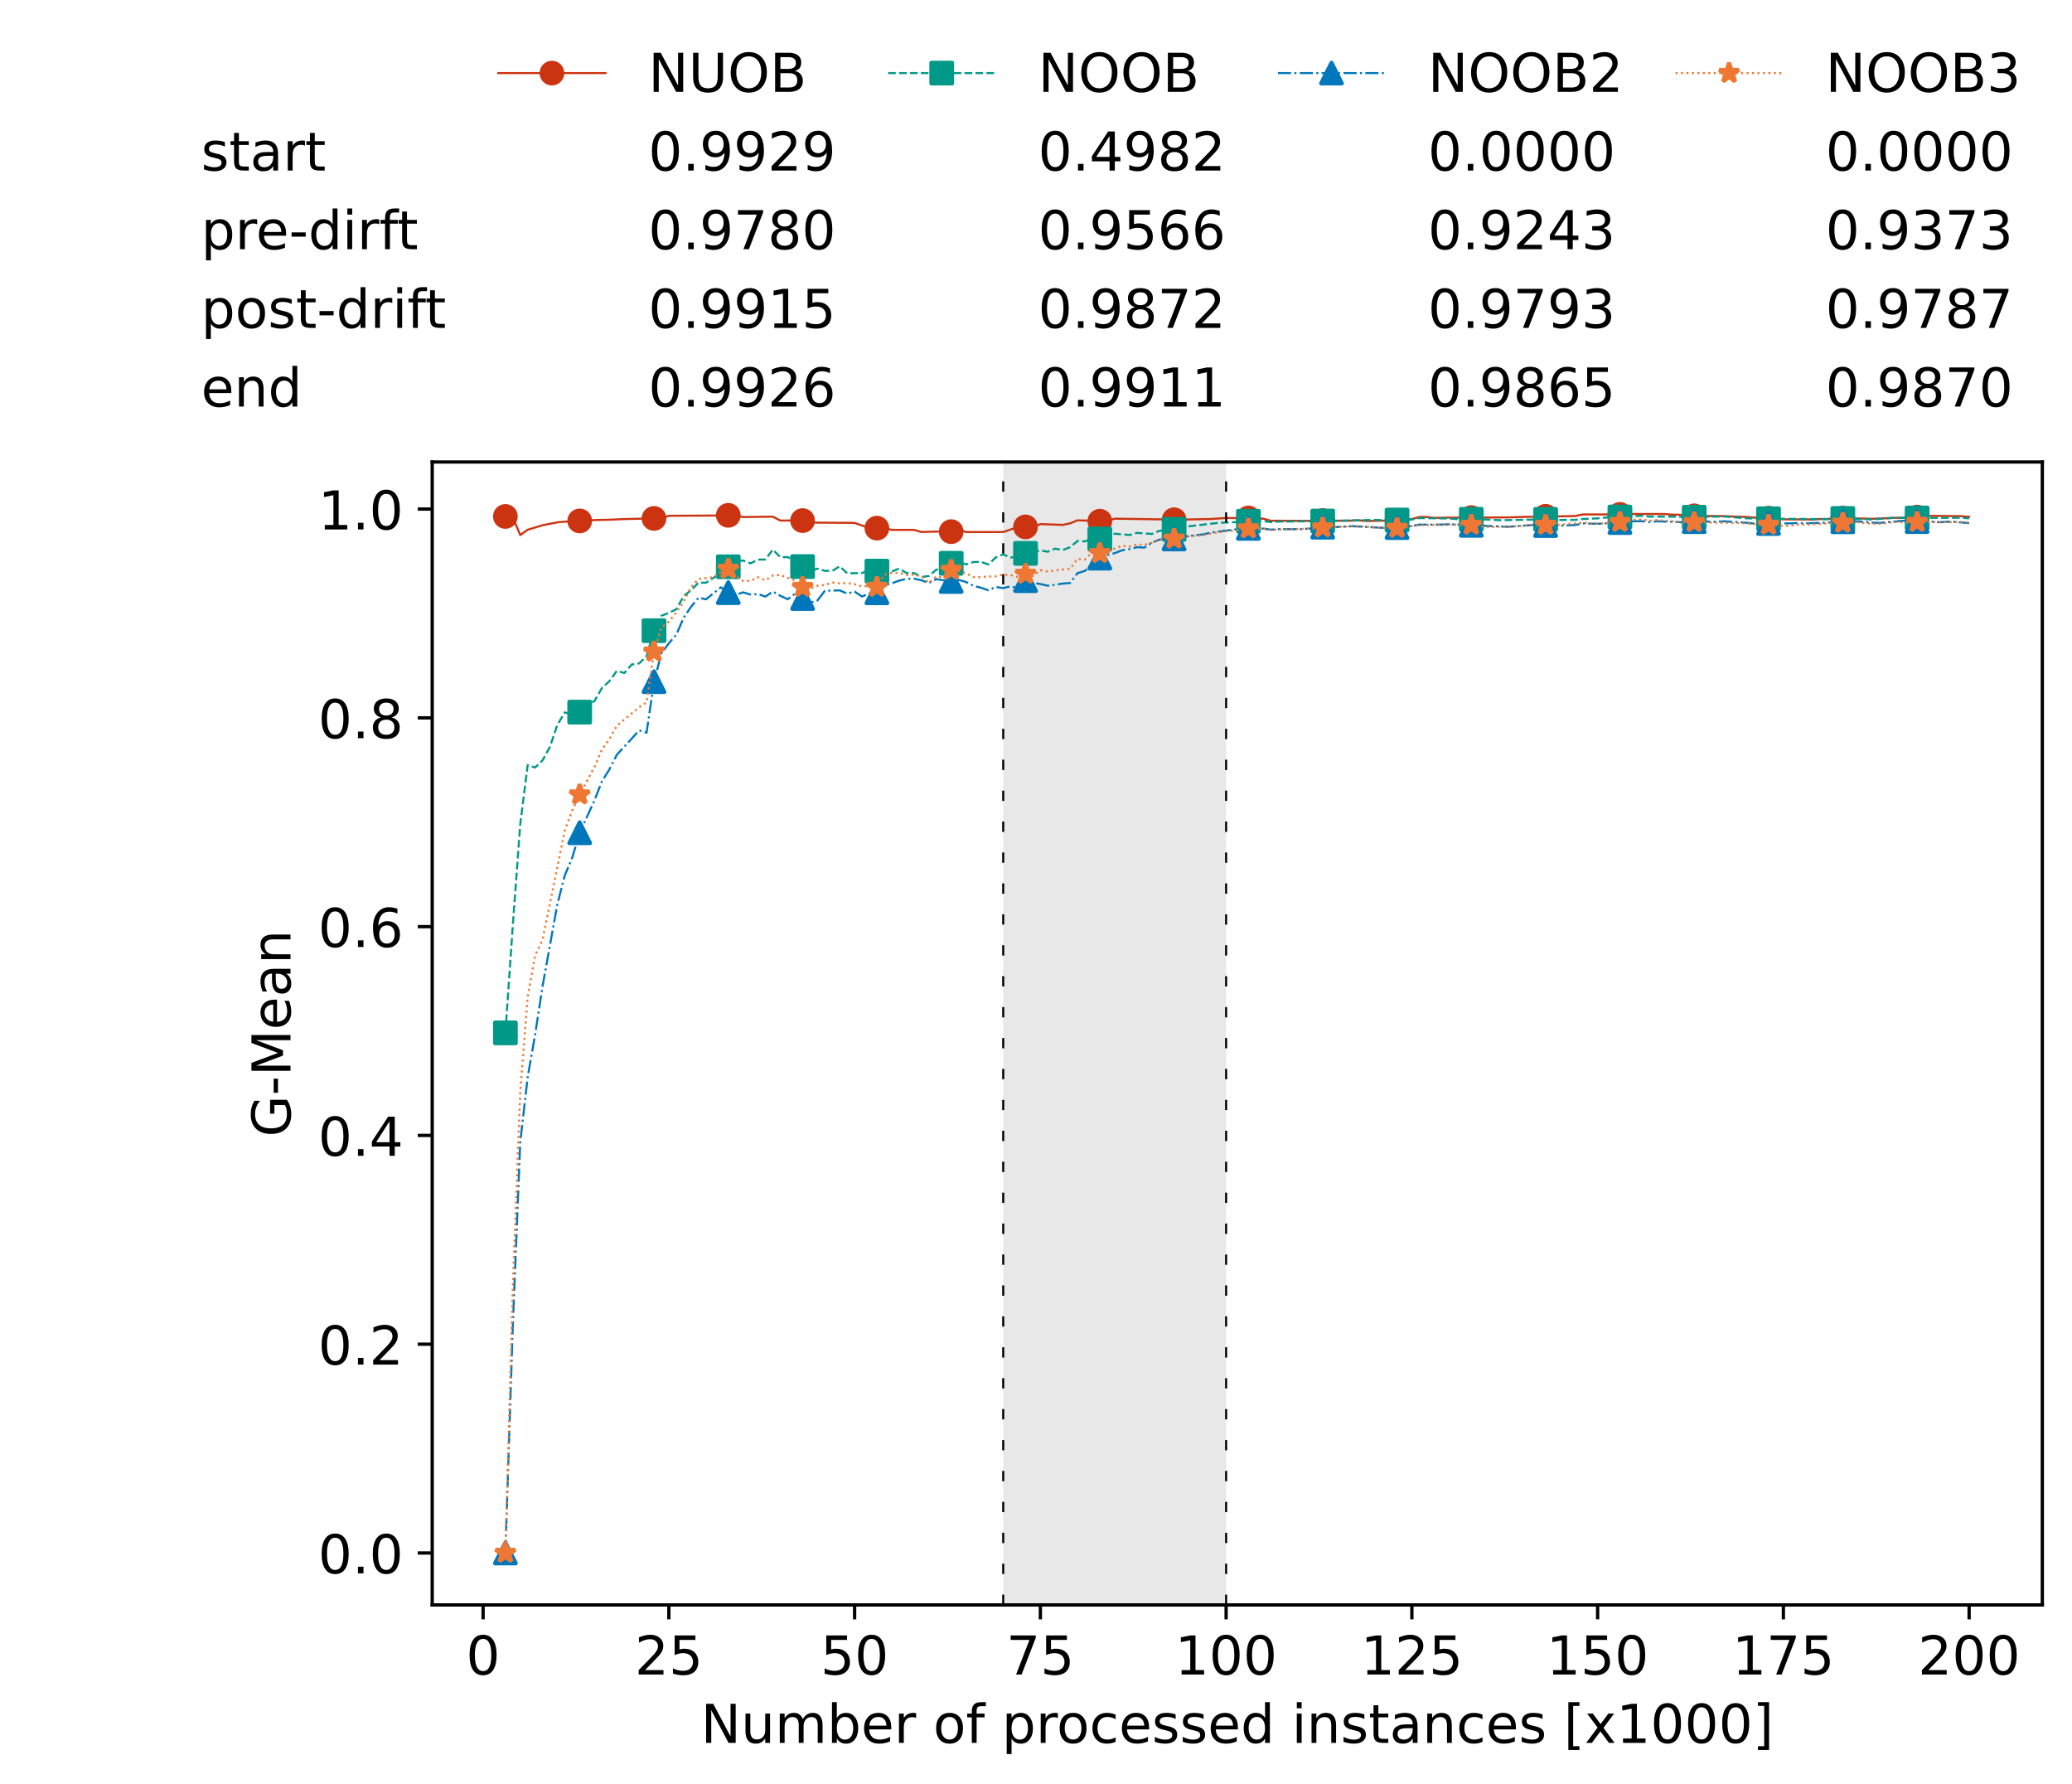 <?xml version="1.0" encoding="utf-8" standalone="no"?>
<!DOCTYPE svg PUBLIC "-//W3C//DTD SVG 1.1//EN"
  "http://www.w3.org/Graphics/SVG/1.1/DTD/svg11.dtd">
<!-- Created with matplotlib (https://matplotlib.org/) -->
<svg height="432.615pt" version="1.1" viewBox="0 0 502.65 432.615" width="502.65pt" xmlns="http://www.w3.org/2000/svg" xmlns:xlink="http://www.w3.org/1999/xlink">
 <defs>
  <style type="text/css">*{stroke-linecap:butt;stroke-linejoin:round;}</style>
 </defs>
 <g id="figure_1">
  <g id="patch_1">
   <path d="M 0 432.615 
L 502.65 432.615 
L 502.65 0 
L 0 0 
z
" style="fill:#ffffff;"/>
  </g>
  <g id="axes_1">
   <g id="patch_2">
    <path d="M 104.85 389.252 
L 495.45 389.252 
L 495.45 112.052 
L 104.85 112.052 
z
" style="fill:#ffffff;"/>
   </g>
   <g id="patch_3">
    <path clip-path="url(#p1e15a182b2)" d="M 297.446 389.252 
L 297.446 112.052 
L 243.372 112.052 
L 243.372 389.252 
z
" style="fill:#d3d3d3;opacity:0.5;"/>
   </g>
   <g id="matplotlib.axis_1">
    <g id="xtick_1">
     <g id="line2d_1">
      <defs>
       <path d="M 0 0 
L 0 3.5 
" id="m801e9c1bdc" style="stroke:#000000;stroke-width:0.8;"/>
      </defs>
      <g>
       <use style="stroke:#000000;stroke-width:0.8;" x="117.197" xlink:href="#m801e9c1bdc" y="389.252"/>
      </g>
     </g>
     <g id="text_1">
      <!-- 0 -->
      <g transform="translate(113.061 406.13)scale(0.13 -0.13)">
       <defs>
        <path d="M 31.781 66.406 
Q 24.172 66.406 20.328 58.906 
Q 16.5 51.422 16.5 36.375 
Q 16.5 21.391 20.328 13.891 
Q 24.172 6.391 31.781 6.391 
Q 39.453 6.391 43.281 13.891 
Q 47.125 21.391 47.125 36.375 
Q 47.125 51.422 43.281 58.906 
Q 39.453 66.406 31.781 66.406 
z
M 31.781 74.219 
Q 44.047 74.219 50.516 64.516 
Q 56.984 54.828 56.984 36.375 
Q 56.984 17.969 50.516 8.266 
Q 44.047 -1.422 31.781 -1.422 
Q 19.531 -1.422 13.062 8.266 
Q 6.594 17.969 6.594 36.375 
Q 6.594 54.828 13.062 64.516 
Q 19.531 74.219 31.781 74.219 
z
" id="DejaVuSans-48"/>
       </defs>
       <use xlink:href="#DejaVuSans-48"/>
      </g>
     </g>
    </g>
    <g id="xtick_2">
     <g id="line2d_2">
      <g>
       <use style="stroke:#000000;stroke-width:0.8;" x="162.259" xlink:href="#m801e9c1bdc" y="389.252"/>
      </g>
     </g>
     <g id="text_2">
      <!-- 25 -->
      <g transform="translate(153.988 406.13)scale(0.13 -0.13)">
       <defs>
        <path d="M 19.188 8.297 
L 53.609 8.297 
L 53.609 0 
L 7.328 0 
L 7.328 8.297 
Q 12.938 14.109 22.625 23.891 
Q 32.328 33.688 34.812 36.531 
Q 39.547 41.844 41.422 45.531 
Q 43.312 49.219 43.312 52.781 
Q 43.312 58.594 39.234 62.25 
Q 35.156 65.922 28.609 65.922 
Q 23.969 65.922 18.812 64.312 
Q 13.672 62.703 7.812 59.422 
L 7.812 69.391 
Q 13.766 71.781 18.938 73 
Q 24.125 74.219 28.422 74.219 
Q 39.75 74.219 46.484 68.547 
Q 53.219 62.891 53.219 53.422 
Q 53.219 48.922 51.531 44.891 
Q 49.859 40.875 45.406 35.406 
Q 44.188 33.984 37.641 27.219 
Q 31.109 20.453 19.188 8.297 
z
" id="DejaVuSans-50"/>
        <path d="M 10.797 72.906 
L 49.516 72.906 
L 49.516 64.594 
L 19.828 64.594 
L 19.828 46.734 
Q 21.969 47.469 24.109 47.828 
Q 26.266 48.188 28.422 48.188 
Q 40.625 48.188 47.75 41.5 
Q 54.891 34.812 54.891 23.391 
Q 54.891 11.625 47.562 5.094 
Q 40.234 -1.422 26.906 -1.422 
Q 22.312 -1.422 17.547 -0.641 
Q 12.797 0.141 7.719 1.703 
L 7.719 11.625 
Q 12.109 9.234 16.797 8.062 
Q 21.484 6.891 26.703 6.891 
Q 35.156 6.891 40.078 11.328 
Q 45.016 15.766 45.016 23.391 
Q 45.016 31 40.078 35.438 
Q 35.156 39.891 26.703 39.891 
Q 22.75 39.891 18.812 39.016 
Q 14.891 38.141 10.797 36.281 
z
" id="DejaVuSans-53"/>
       </defs>
       <use xlink:href="#DejaVuSans-50"/>
       <use x="63.623" xlink:href="#DejaVuSans-53"/>
      </g>
     </g>
    </g>
    <g id="xtick_3">
     <g id="line2d_3">
      <g>
       <use style="stroke:#000000;stroke-width:0.8;" x="207.322" xlink:href="#m801e9c1bdc" y="389.252"/>
      </g>
     </g>
     <g id="text_3">
      <!-- 50 -->
      <g transform="translate(199.05 406.13)scale(0.13 -0.13)">
       <use xlink:href="#DejaVuSans-53"/>
       <use x="63.623" xlink:href="#DejaVuSans-48"/>
      </g>
     </g>
    </g>
    <g id="xtick_4">
     <g id="line2d_4">
      <g>
       <use style="stroke:#000000;stroke-width:0.8;" x="252.384" xlink:href="#m801e9c1bdc" y="389.252"/>
      </g>
     </g>
     <g id="text_4">
      <!-- 75 -->
      <g transform="translate(244.113 406.13)scale(0.13 -0.13)">
       <defs>
        <path d="M 8.203 72.906 
L 55.078 72.906 
L 55.078 68.703 
L 28.609 0 
L 18.312 0 
L 43.219 64.594 
L 8.203 64.594 
z
" id="DejaVuSans-55"/>
       </defs>
       <use xlink:href="#DejaVuSans-55"/>
       <use x="63.623" xlink:href="#DejaVuSans-53"/>
      </g>
     </g>
    </g>
    <g id="xtick_5">
     <g id="line2d_5">
      <g>
       <use style="stroke:#000000;stroke-width:0.8;" x="297.446" xlink:href="#m801e9c1bdc" y="389.252"/>
      </g>
     </g>
     <g id="text_5">
      <!-- 100 -->
      <g transform="translate(285.039 406.13)scale(0.13 -0.13)">
       <defs>
        <path d="M 12.406 8.297 
L 28.516 8.297 
L 28.516 63.922 
L 10.984 60.406 
L 10.984 69.391 
L 28.422 72.906 
L 38.281 72.906 
L 38.281 8.297 
L 54.391 8.297 
L 54.391 0 
L 12.406 0 
z
" id="DejaVuSans-49"/>
       </defs>
       <use xlink:href="#DejaVuSans-49"/>
       <use x="63.623" xlink:href="#DejaVuSans-48"/>
       <use x="127.246" xlink:href="#DejaVuSans-48"/>
      </g>
     </g>
    </g>
    <g id="xtick_6">
     <g id="line2d_6">
      <g>
       <use style="stroke:#000000;stroke-width:0.8;" x="342.509" xlink:href="#m801e9c1bdc" y="389.252"/>
      </g>
     </g>
     <g id="text_6">
      <!-- 125 -->
      <g transform="translate(330.102 406.13)scale(0.13 -0.13)">
       <use xlink:href="#DejaVuSans-49"/>
       <use x="63.623" xlink:href="#DejaVuSans-50"/>
       <use x="127.246" xlink:href="#DejaVuSans-53"/>
      </g>
     </g>
    </g>
    <g id="xtick_7">
     <g id="line2d_7">
      <g>
       <use style="stroke:#000000;stroke-width:0.8;" x="387.571" xlink:href="#m801e9c1bdc" y="389.252"/>
      </g>
     </g>
     <g id="text_7">
      <!-- 150 -->
      <g transform="translate(375.164 406.13)scale(0.13 -0.13)">
       <use xlink:href="#DejaVuSans-49"/>
       <use x="63.623" xlink:href="#DejaVuSans-53"/>
       <use x="127.246" xlink:href="#DejaVuSans-48"/>
      </g>
     </g>
    </g>
    <g id="xtick_8">
     <g id="line2d_8">
      <g>
       <use style="stroke:#000000;stroke-width:0.8;" x="432.633" xlink:href="#m801e9c1bdc" y="389.252"/>
      </g>
     </g>
     <g id="text_8">
      <!-- 175 -->
      <g transform="translate(420.226 406.13)scale(0.13 -0.13)">
       <use xlink:href="#DejaVuSans-49"/>
       <use x="63.623" xlink:href="#DejaVuSans-55"/>
       <use x="127.246" xlink:href="#DejaVuSans-53"/>
      </g>
     </g>
    </g>
    <g id="xtick_9">
     <g id="line2d_9">
      <g>
       <use style="stroke:#000000;stroke-width:0.8;" x="477.695" xlink:href="#m801e9c1bdc" y="389.252"/>
      </g>
     </g>
     <g id="text_9">
      <!-- 200 -->
      <g transform="translate(465.289 406.13)scale(0.13 -0.13)">
       <use xlink:href="#DejaVuSans-50"/>
       <use x="63.623" xlink:href="#DejaVuSans-48"/>
       <use x="127.246" xlink:href="#DejaVuSans-48"/>
      </g>
     </g>
    </g>
    <g id="text_10">
     <!-- Number of processed instances [x1000] -->
     <g transform="translate(170.025 422.711)scale(0.13 -0.13)">
      <defs>
       <path d="M 9.812 72.906 
L 23.094 72.906 
L 55.422 11.922 
L 55.422 72.906 
L 64.984 72.906 
L 64.984 0 
L 51.703 0 
L 19.391 60.984 
L 19.391 0 
L 9.812 0 
z
" id="DejaVuSans-78"/>
       <path d="M 8.5 21.578 
L 8.5 54.688 
L 17.484 54.688 
L 17.484 21.922 
Q 17.484 14.156 20.5 10.266 
Q 23.531 6.391 29.594 6.391 
Q 36.859 6.391 41.078 11.031 
Q 45.312 15.672 45.312 23.688 
L 45.312 54.688 
L 54.297 54.688 
L 54.297 0 
L 45.312 0 
L 45.312 8.406 
Q 42.047 3.422 37.719 1 
Q 33.406 -1.422 27.688 -1.422 
Q 18.266 -1.422 13.375 4.438 
Q 8.5 10.297 8.5 21.578 
z
M 31.109 56 
z
" id="DejaVuSans-117"/>
       <path d="M 52 44.188 
Q 55.375 50.25 60.062 53.125 
Q 64.75 56 71.094 56 
Q 79.641 56 84.281 50.016 
Q 88.922 44.047 88.922 33.016 
L 88.922 0 
L 79.891 0 
L 79.891 32.719 
Q 79.891 40.578 77.094 44.375 
Q 74.312 48.188 68.609 48.188 
Q 61.625 48.188 57.562 43.547 
Q 53.516 38.922 53.516 30.906 
L 53.516 0 
L 44.484 0 
L 44.484 32.719 
Q 44.484 40.625 41.703 44.406 
Q 38.922 48.188 33.109 48.188 
Q 26.219 48.188 22.156 43.531 
Q 18.109 38.875 18.109 30.906 
L 18.109 0 
L 9.078 0 
L 9.078 54.688 
L 18.109 54.688 
L 18.109 46.188 
Q 21.188 51.219 25.484 53.609 
Q 29.781 56 35.688 56 
Q 41.656 56 45.828 52.969 
Q 50 49.953 52 44.188 
z
" id="DejaVuSans-109"/>
       <path d="M 48.688 27.297 
Q 48.688 37.203 44.609 42.844 
Q 40.531 48.484 33.406 48.484 
Q 26.266 48.484 22.188 42.844 
Q 18.109 37.203 18.109 27.297 
Q 18.109 17.391 22.188 11.75 
Q 26.266 6.109 33.406 6.109 
Q 40.531 6.109 44.609 11.75 
Q 48.688 17.391 48.688 27.297 
z
M 18.109 46.391 
Q 20.953 51.266 25.266 53.625 
Q 29.594 56 35.594 56 
Q 45.562 56 51.781 48.094 
Q 58.016 40.188 58.016 27.297 
Q 58.016 14.406 51.781 6.484 
Q 45.562 -1.422 35.594 -1.422 
Q 29.594 -1.422 25.266 0.953 
Q 20.953 3.328 18.109 8.203 
L 18.109 0 
L 9.078 0 
L 9.078 75.984 
L 18.109 75.984 
z
" id="DejaVuSans-98"/>
       <path d="M 56.203 29.594 
L 56.203 25.203 
L 14.891 25.203 
Q 15.484 15.922 20.484 11.062 
Q 25.484 6.203 34.422 6.203 
Q 39.594 6.203 44.453 7.469 
Q 49.312 8.734 54.109 11.281 
L 54.109 2.781 
Q 49.266 0.734 44.188 -0.344 
Q 39.109 -1.422 33.891 -1.422 
Q 20.797 -1.422 13.156 6.188 
Q 5.516 13.812 5.516 26.812 
Q 5.516 40.234 12.766 48.109 
Q 20.016 56 32.328 56 
Q 43.359 56 49.781 48.891 
Q 56.203 41.797 56.203 29.594 
z
M 47.219 32.234 
Q 47.125 39.594 43.094 43.984 
Q 39.062 48.391 32.422 48.391 
Q 24.906 48.391 20.391 44.141 
Q 15.875 39.891 15.188 32.172 
z
" id="DejaVuSans-101"/>
       <path d="M 41.109 46.297 
Q 39.594 47.172 37.812 47.578 
Q 36.031 48 33.891 48 
Q 26.266 48 22.188 43.047 
Q 18.109 38.094 18.109 28.812 
L 18.109 0 
L 9.078 0 
L 9.078 54.688 
L 18.109 54.688 
L 18.109 46.188 
Q 20.953 51.172 25.484 53.578 
Q 30.031 56 36.531 56 
Q 37.453 56 38.578 55.875 
Q 39.703 55.766 41.062 55.516 
z
" id="DejaVuSans-114"/>
       <path id="DejaVuSans-32"/>
       <path d="M 30.609 48.391 
Q 23.391 48.391 19.188 42.75 
Q 14.984 37.109 14.984 27.297 
Q 14.984 17.484 19.156 11.844 
Q 23.344 6.203 30.609 6.203 
Q 37.797 6.203 41.984 11.859 
Q 46.188 17.531 46.188 27.297 
Q 46.188 37.016 41.984 42.703 
Q 37.797 48.391 30.609 48.391 
z
M 30.609 56 
Q 42.328 56 49.016 48.375 
Q 55.719 40.766 55.719 27.297 
Q 55.719 13.875 49.016 6.219 
Q 42.328 -1.422 30.609 -1.422 
Q 18.844 -1.422 12.172 6.219 
Q 5.516 13.875 5.516 27.297 
Q 5.516 40.766 12.172 48.375 
Q 18.844 56 30.609 56 
z
" id="DejaVuSans-111"/>
       <path d="M 37.109 75.984 
L 37.109 68.5 
L 28.516 68.5 
Q 23.688 68.5 21.797 66.547 
Q 19.922 64.594 19.922 59.516 
L 19.922 54.688 
L 34.719 54.688 
L 34.719 47.703 
L 19.922 47.703 
L 19.922 0 
L 10.891 0 
L 10.891 47.703 
L 2.297 47.703 
L 2.297 54.688 
L 10.891 54.688 
L 10.891 58.5 
Q 10.891 67.625 15.141 71.797 
Q 19.391 75.984 28.609 75.984 
z
" id="DejaVuSans-102"/>
       <path d="M 18.109 8.203 
L 18.109 -20.797 
L 9.078 -20.797 
L 9.078 54.688 
L 18.109 54.688 
L 18.109 46.391 
Q 20.953 51.266 25.266 53.625 
Q 29.594 56 35.594 56 
Q 45.562 56 51.781 48.094 
Q 58.016 40.188 58.016 27.297 
Q 58.016 14.406 51.781 6.484 
Q 45.562 -1.422 35.594 -1.422 
Q 29.594 -1.422 25.266 0.953 
Q 20.953 3.328 18.109 8.203 
z
M 48.688 27.297 
Q 48.688 37.203 44.609 42.844 
Q 40.531 48.484 33.406 48.484 
Q 26.266 48.484 22.188 42.844 
Q 18.109 37.203 18.109 27.297 
Q 18.109 17.391 22.188 11.75 
Q 26.266 6.109 33.406 6.109 
Q 40.531 6.109 44.609 11.75 
Q 48.688 17.391 48.688 27.297 
z
" id="DejaVuSans-112"/>
       <path d="M 48.781 52.594 
L 48.781 44.188 
Q 44.969 46.297 41.141 47.344 
Q 37.312 48.391 33.406 48.391 
Q 24.656 48.391 19.812 42.844 
Q 14.984 37.312 14.984 27.297 
Q 14.984 17.281 19.812 11.734 
Q 24.656 6.203 33.406 6.203 
Q 37.312 6.203 41.141 7.25 
Q 44.969 8.297 48.781 10.406 
L 48.781 2.094 
Q 45.016 0.344 40.984 -0.531 
Q 36.969 -1.422 32.422 -1.422 
Q 20.062 -1.422 12.781 6.344 
Q 5.516 14.109 5.516 27.297 
Q 5.516 40.672 12.859 48.328 
Q 20.219 56 33.016 56 
Q 37.156 56 41.109 55.141 
Q 45.062 54.297 48.781 52.594 
z
" id="DejaVuSans-99"/>
       <path d="M 44.281 53.078 
L 44.281 44.578 
Q 40.484 46.531 36.375 47.5 
Q 32.281 48.484 27.875 48.484 
Q 21.188 48.484 17.844 46.438 
Q 14.5 44.391 14.5 40.281 
Q 14.5 37.156 16.891 35.375 
Q 19.281 33.594 26.516 31.984 
L 29.594 31.297 
Q 39.156 29.25 43.188 25.516 
Q 47.219 21.781 47.219 15.094 
Q 47.219 7.469 41.188 3.016 
Q 35.156 -1.422 24.609 -1.422 
Q 20.219 -1.422 15.453 -0.562 
Q 10.688 0.297 5.422 2 
L 5.422 11.281 
Q 10.406 8.688 15.234 7.391 
Q 20.062 6.109 24.812 6.109 
Q 31.156 6.109 34.562 8.281 
Q 37.984 10.453 37.984 14.406 
Q 37.984 18.062 35.516 20.016 
Q 33.062 21.969 24.703 23.781 
L 21.578 24.516 
Q 13.234 26.266 9.516 29.906 
Q 5.812 33.547 5.812 39.891 
Q 5.812 47.609 11.281 51.797 
Q 16.75 56 26.812 56 
Q 31.781 56 36.172 55.266 
Q 40.578 54.547 44.281 53.078 
z
" id="DejaVuSans-115"/>
       <path d="M 45.406 46.391 
L 45.406 75.984 
L 54.391 75.984 
L 54.391 0 
L 45.406 0 
L 45.406 8.203 
Q 42.578 3.328 38.25 0.953 
Q 33.938 -1.422 27.875 -1.422 
Q 17.969 -1.422 11.734 6.484 
Q 5.516 14.406 5.516 27.297 
Q 5.516 40.188 11.734 48.094 
Q 17.969 56 27.875 56 
Q 33.938 56 38.25 53.625 
Q 42.578 51.266 45.406 46.391 
z
M 14.797 27.297 
Q 14.797 17.391 18.875 11.75 
Q 22.953 6.109 30.078 6.109 
Q 37.203 6.109 41.297 11.75 
Q 45.406 17.391 45.406 27.297 
Q 45.406 37.203 41.297 42.844 
Q 37.203 48.484 30.078 48.484 
Q 22.953 48.484 18.875 42.844 
Q 14.797 37.203 14.797 27.297 
z
" id="DejaVuSans-100"/>
       <path d="M 9.422 54.688 
L 18.406 54.688 
L 18.406 0 
L 9.422 0 
z
M 9.422 75.984 
L 18.406 75.984 
L 18.406 64.594 
L 9.422 64.594 
z
" id="DejaVuSans-105"/>
       <path d="M 54.891 33.016 
L 54.891 0 
L 45.906 0 
L 45.906 32.719 
Q 45.906 40.484 42.875 44.328 
Q 39.844 48.188 33.797 48.188 
Q 26.516 48.188 22.312 43.547 
Q 18.109 38.922 18.109 30.906 
L 18.109 0 
L 9.078 0 
L 9.078 54.688 
L 18.109 54.688 
L 18.109 46.188 
Q 21.344 51.125 25.703 53.562 
Q 30.078 56 35.797 56 
Q 45.219 56 50.047 50.172 
Q 54.891 44.344 54.891 33.016 
z
" id="DejaVuSans-110"/>
       <path d="M 18.312 70.219 
L 18.312 54.688 
L 36.812 54.688 
L 36.812 47.703 
L 18.312 47.703 
L 18.312 18.016 
Q 18.312 11.328 20.141 9.422 
Q 21.969 7.516 27.594 7.516 
L 36.812 7.516 
L 36.812 0 
L 27.594 0 
Q 17.188 0 13.234 3.875 
Q 9.281 7.766 9.281 18.016 
L 9.281 47.703 
L 2.688 47.703 
L 2.688 54.688 
L 9.281 54.688 
L 9.281 70.219 
z
" id="DejaVuSans-116"/>
       <path d="M 34.281 27.484 
Q 23.391 27.484 19.188 25 
Q 14.984 22.516 14.984 16.5 
Q 14.984 11.719 18.141 8.906 
Q 21.297 6.109 26.703 6.109 
Q 34.188 6.109 38.703 11.406 
Q 43.219 16.703 43.219 25.484 
L 43.219 27.484 
z
M 52.203 31.203 
L 52.203 0 
L 43.219 0 
L 43.219 8.297 
Q 40.141 3.328 35.547 0.953 
Q 30.953 -1.422 24.312 -1.422 
Q 15.922 -1.422 10.953 3.297 
Q 6 8.016 6 15.922 
Q 6 25.141 12.172 29.828 
Q 18.359 34.516 30.609 34.516 
L 43.219 34.516 
L 43.219 35.406 
Q 43.219 41.609 39.141 45 
Q 35.062 48.391 27.688 48.391 
Q 23 48.391 18.547 47.266 
Q 14.109 46.141 10.016 43.891 
L 10.016 52.203 
Q 14.938 54.109 19.578 55.047 
Q 24.219 56 28.609 56 
Q 40.484 56 46.344 49.844 
Q 52.203 43.703 52.203 31.203 
z
" id="DejaVuSans-97"/>
       <path d="M 8.594 75.984 
L 29.297 75.984 
L 29.297 69 
L 17.578 69 
L 17.578 -6.203 
L 29.297 -6.203 
L 29.297 -13.188 
L 8.594 -13.188 
z
" id="DejaVuSans-91"/>
       <path d="M 54.891 54.688 
L 35.109 28.078 
L 55.906 0 
L 45.312 0 
L 29.391 21.484 
L 13.484 0 
L 2.875 0 
L 24.125 28.609 
L 4.688 54.688 
L 15.281 54.688 
L 29.781 35.203 
L 44.281 54.688 
z
" id="DejaVuSans-120"/>
       <path d="M 30.422 75.984 
L 30.422 -13.188 
L 9.719 -13.188 
L 9.719 -6.203 
L 21.391 -6.203 
L 21.391 69 
L 9.719 69 
L 9.719 75.984 
z
" id="DejaVuSans-93"/>
      </defs>
      <use xlink:href="#DejaVuSans-78"/>
      <use x="74.805" xlink:href="#DejaVuSans-117"/>
      <use x="138.184" xlink:href="#DejaVuSans-109"/>
      <use x="235.596" xlink:href="#DejaVuSans-98"/>
      <use x="299.072" xlink:href="#DejaVuSans-101"/>
      <use x="360.596" xlink:href="#DejaVuSans-114"/>
      <use x="401.709" xlink:href="#DejaVuSans-32"/>
      <use x="433.496" xlink:href="#DejaVuSans-111"/>
      <use x="494.678" xlink:href="#DejaVuSans-102"/>
      <use x="529.883" xlink:href="#DejaVuSans-32"/>
      <use x="561.67" xlink:href="#DejaVuSans-112"/>
      <use x="625.146" xlink:href="#DejaVuSans-114"/>
      <use x="664.01" xlink:href="#DejaVuSans-111"/>
      <use x="725.191" xlink:href="#DejaVuSans-99"/>
      <use x="780.172" xlink:href="#DejaVuSans-101"/>
      <use x="841.695" xlink:href="#DejaVuSans-115"/>
      <use x="893.795" xlink:href="#DejaVuSans-115"/>
      <use x="945.895" xlink:href="#DejaVuSans-101"/>
      <use x="1007.418" xlink:href="#DejaVuSans-100"/>
      <use x="1070.895" xlink:href="#DejaVuSans-32"/>
      <use x="1102.682" xlink:href="#DejaVuSans-105"/>
      <use x="1130.465" xlink:href="#DejaVuSans-110"/>
      <use x="1193.844" xlink:href="#DejaVuSans-115"/>
      <use x="1245.943" xlink:href="#DejaVuSans-116"/>
      <use x="1285.152" xlink:href="#DejaVuSans-97"/>
      <use x="1346.432" xlink:href="#DejaVuSans-110"/>
      <use x="1409.811" xlink:href="#DejaVuSans-99"/>
      <use x="1464.791" xlink:href="#DejaVuSans-101"/>
      <use x="1526.314" xlink:href="#DejaVuSans-115"/>
      <use x="1578.414" xlink:href="#DejaVuSans-32"/>
      <use x="1610.201" xlink:href="#DejaVuSans-91"/>
      <use x="1649.215" xlink:href="#DejaVuSans-120"/>
      <use x="1708.395" xlink:href="#DejaVuSans-49"/>
      <use x="1772.018" xlink:href="#DejaVuSans-48"/>
      <use x="1835.641" xlink:href="#DejaVuSans-48"/>
      <use x="1899.264" xlink:href="#DejaVuSans-48"/>
      <use x="1962.887" xlink:href="#DejaVuSans-93"/>
     </g>
    </g>
   </g>
   <g id="matplotlib.axis_2">
    <g id="ytick_1">
     <g id="line2d_10">
      <defs>
       <path d="M 0 0 
L -3.5 0 
" id="m365ac68d3b" style="stroke:#000000;stroke-width:0.8;"/>
      </defs>
      <g>
       <use style="stroke:#000000;stroke-width:0.8;" x="104.85" xlink:href="#m365ac68d3b" y="376.652"/>
      </g>
     </g>
     <g id="text_11">
      <!-- 0.0 -->
      <g transform="translate(77.176 381.591)scale(0.13 -0.13)">
       <defs>
        <path d="M 10.688 12.406 
L 21 12.406 
L 21 0 
L 10.688 0 
z
" id="DejaVuSans-46"/>
       </defs>
       <use xlink:href="#DejaVuSans-48"/>
       <use x="63.623" xlink:href="#DejaVuSans-46"/>
       <use x="95.41" xlink:href="#DejaVuSans-48"/>
      </g>
     </g>
    </g>
    <g id="ytick_2">
     <g id="line2d_11">
      <g>
       <use style="stroke:#000000;stroke-width:0.8;" x="104.85" xlink:href="#m365ac68d3b" y="326.015"/>
      </g>
     </g>
     <g id="text_12">
      <!-- 0.2 -->
      <g transform="translate(77.176 330.954)scale(0.13 -0.13)">
       <use xlink:href="#DejaVuSans-48"/>
       <use x="63.623" xlink:href="#DejaVuSans-46"/>
       <use x="95.41" xlink:href="#DejaVuSans-50"/>
      </g>
     </g>
    </g>
    <g id="ytick_3">
     <g id="line2d_12">
      <g>
       <use style="stroke:#000000;stroke-width:0.8;" x="104.85" xlink:href="#m365ac68d3b" y="275.378"/>
      </g>
     </g>
     <g id="text_13">
      <!-- 0.4 -->
      <g transform="translate(77.176 280.317)scale(0.13 -0.13)">
       <defs>
        <path d="M 37.797 64.312 
L 12.891 25.391 
L 37.797 25.391 
z
M 35.203 72.906 
L 47.609 72.906 
L 47.609 25.391 
L 58.016 25.391 
L 58.016 17.188 
L 47.609 17.188 
L 47.609 0 
L 37.797 0 
L 37.797 17.188 
L 4.891 17.188 
L 4.891 26.703 
z
" id="DejaVuSans-52"/>
       </defs>
       <use xlink:href="#DejaVuSans-48"/>
       <use x="63.623" xlink:href="#DejaVuSans-46"/>
       <use x="95.41" xlink:href="#DejaVuSans-52"/>
      </g>
     </g>
    </g>
    <g id="ytick_4">
     <g id="line2d_13">
      <g>
       <use style="stroke:#000000;stroke-width:0.8;" x="104.85" xlink:href="#m365ac68d3b" y="224.741"/>
      </g>
     </g>
     <g id="text_14">
      <!-- 0.6 -->
      <g transform="translate(77.176 229.68)scale(0.13 -0.13)">
       <defs>
        <path d="M 33.016 40.375 
Q 26.375 40.375 22.484 35.828 
Q 18.609 31.297 18.609 23.391 
Q 18.609 15.531 22.484 10.953 
Q 26.375 6.391 33.016 6.391 
Q 39.656 6.391 43.531 10.953 
Q 47.406 15.531 47.406 23.391 
Q 47.406 31.297 43.531 35.828 
Q 39.656 40.375 33.016 40.375 
z
M 52.594 71.297 
L 52.594 62.312 
Q 48.875 64.062 45.094 64.984 
Q 41.312 65.922 37.594 65.922 
Q 27.828 65.922 22.672 59.328 
Q 17.531 52.734 16.797 39.406 
Q 19.672 43.656 24.016 45.922 
Q 28.375 48.188 33.594 48.188 
Q 44.578 48.188 50.953 41.516 
Q 57.328 34.859 57.328 23.391 
Q 57.328 12.156 50.688 5.359 
Q 44.047 -1.422 33.016 -1.422 
Q 20.359 -1.422 13.672 8.266 
Q 6.984 17.969 6.984 36.375 
Q 6.984 53.656 15.188 63.938 
Q 23.391 74.219 37.203 74.219 
Q 40.922 74.219 44.703 73.484 
Q 48.484 72.75 52.594 71.297 
z
" id="DejaVuSans-54"/>
       </defs>
       <use xlink:href="#DejaVuSans-48"/>
       <use x="63.623" xlink:href="#DejaVuSans-46"/>
       <use x="95.41" xlink:href="#DejaVuSans-54"/>
      </g>
     </g>
    </g>
    <g id="ytick_5">
     <g id="line2d_14">
      <g>
       <use style="stroke:#000000;stroke-width:0.8;" x="104.85" xlink:href="#m365ac68d3b" y="174.104"/>
      </g>
     </g>
     <g id="text_15">
      <!-- 0.8 -->
      <g transform="translate(77.176 179.043)scale(0.13 -0.13)">
       <defs>
        <path d="M 31.781 34.625 
Q 24.75 34.625 20.719 30.859 
Q 16.703 27.094 16.703 20.516 
Q 16.703 13.922 20.719 10.156 
Q 24.75 6.391 31.781 6.391 
Q 38.812 6.391 42.859 10.172 
Q 46.922 13.969 46.922 20.516 
Q 46.922 27.094 42.891 30.859 
Q 38.875 34.625 31.781 34.625 
z
M 21.922 38.812 
Q 15.578 40.375 12.031 44.719 
Q 8.5 49.078 8.5 55.328 
Q 8.5 64.062 14.719 69.141 
Q 20.953 74.219 31.781 74.219 
Q 42.672 74.219 48.875 69.141 
Q 55.078 64.062 55.078 55.328 
Q 55.078 49.078 51.531 44.719 
Q 48 40.375 41.703 38.812 
Q 48.828 37.156 52.797 32.312 
Q 56.781 27.484 56.781 20.516 
Q 56.781 9.906 50.312 4.234 
Q 43.844 -1.422 31.781 -1.422 
Q 19.734 -1.422 13.25 4.234 
Q 6.781 9.906 6.781 20.516 
Q 6.781 27.484 10.781 32.312 
Q 14.797 37.156 21.922 38.812 
z
M 18.312 54.391 
Q 18.312 48.734 21.844 45.562 
Q 25.391 42.391 31.781 42.391 
Q 38.141 42.391 41.719 45.562 
Q 45.312 48.734 45.312 54.391 
Q 45.312 60.062 41.719 63.234 
Q 38.141 66.406 31.781 66.406 
Q 25.391 66.406 21.844 63.234 
Q 18.312 60.062 18.312 54.391 
z
" id="DejaVuSans-56"/>
       </defs>
       <use xlink:href="#DejaVuSans-48"/>
       <use x="63.623" xlink:href="#DejaVuSans-46"/>
       <use x="95.41" xlink:href="#DejaVuSans-56"/>
      </g>
     </g>
    </g>
    <g id="ytick_6">
     <g id="line2d_15">
      <g>
       <use style="stroke:#000000;stroke-width:0.8;" x="104.85" xlink:href="#m365ac68d3b" y="123.467"/>
      </g>
     </g>
     <g id="text_16">
      <!-- 1.0 -->
      <g transform="translate(77.176 128.406)scale(0.13 -0.13)">
       <use xlink:href="#DejaVuSans-49"/>
       <use x="63.623" xlink:href="#DejaVuSans-46"/>
       <use x="95.41" xlink:href="#DejaVuSans-48"/>
      </g>
     </g>
    </g>
    <g id="text_17">
     <!-- G-Mean -->
     <g transform="translate(70.472 275.744)rotate(-90)scale(0.13 -0.13)">
      <defs>
       <path d="M 59.516 10.406 
L 59.516 29.984 
L 43.406 29.984 
L 43.406 38.094 
L 69.281 38.094 
L 69.281 6.781 
Q 63.578 2.734 56.688 0.656 
Q 49.812 -1.422 42 -1.422 
Q 24.906 -1.422 15.25 8.562 
Q 5.609 18.562 5.609 36.375 
Q 5.609 54.25 15.25 64.234 
Q 24.906 74.219 42 74.219 
Q 49.125 74.219 55.547 72.453 
Q 61.969 70.703 67.391 67.281 
L 67.391 56.781 
Q 61.922 61.422 55.766 63.766 
Q 49.609 66.109 42.828 66.109 
Q 29.438 66.109 22.719 58.641 
Q 16.016 51.172 16.016 36.375 
Q 16.016 21.625 22.719 14.156 
Q 29.438 6.688 42.828 6.688 
Q 48.047 6.688 52.141 7.594 
Q 56.25 8.5 59.516 10.406 
z
" id="DejaVuSans-71"/>
       <path d="M 4.891 31.391 
L 31.203 31.391 
L 31.203 23.391 
L 4.891 23.391 
z
" id="DejaVuSans-45"/>
       <path d="M 9.812 72.906 
L 24.516 72.906 
L 43.109 23.297 
L 61.812 72.906 
L 76.516 72.906 
L 76.516 0 
L 66.891 0 
L 66.891 64.016 
L 48.094 14.016 
L 38.188 14.016 
L 19.391 64.016 
L 19.391 0 
L 9.812 0 
z
" id="DejaVuSans-77"/>
      </defs>
      <use xlink:href="#DejaVuSans-71"/>
      <use x="77.49" xlink:href="#DejaVuSans-45"/>
      <use x="113.574" xlink:href="#DejaVuSans-77"/>
      <use x="199.854" xlink:href="#DejaVuSans-101"/>
      <use x="261.377" xlink:href="#DejaVuSans-97"/>
      <use x="322.656" xlink:href="#DejaVuSans-110"/>
     </g>
    </g>
   </g>
   <g id="line2d_16"/>
   <g id="line2d_17"/>
   <g id="line2d_18"/>
   <g id="line2d_19"/>
   <g id="line2d_20"/>
   <g id="line2d_21">
    <path clip-path="url(#p1e15a182b2)" d="M 122.605 125.253 
L 124.407 125.451 
L 126.21 129.77 
L 128.012 128.482 
L 131.617 127.388 
L 135.222 126.68 
L 137.024 126.523 
L 140.629 126.341 
L 144.234 126.136 
L 147.839 126.053 
L 151.444 125.892 
L 158.654 125.733 
L 160.457 125.765 
L 162.259 125.095 
L 171.272 125.05 
L 178.482 124.991 
L 180.284 125.41 
L 183.889 125.352 
L 187.494 125.314 
L 189.297 126.248 
L 194.704 126.262 
L 196.507 126.747 
L 205.519 126.805 
L 207.322 126.825 
L 210.927 128.112 
L 214.532 128.118 
L 216.334 128.505 
L 221.742 128.519 
L 223.544 129.034 
L 227.149 128.925 
L 230.754 128.943 
L 232.557 128.394 
L 234.359 129.041 
L 243.372 129.033 
L 246.976 127.803 
L 250.581 127.845 
L 252.384 127.11 
L 257.791 127.304 
L 259.594 126.942 
L 261.396 126.196 
L 265.001 126.299 
L 268.606 126.428 
L 270.409 125.8 
L 281.224 125.953 
L 283.026 125.921 
L 284.829 126.062 
L 293.841 125.87 
L 297.446 125.631 
L 301.051 125.671 
L 302.854 125.628 
L 306.459 125.799 
L 308.261 126.298 
L 319.076 126.332 
L 320.879 126.253 
L 326.286 126.305 
L 329.891 126.216 
L 331.694 126.375 
L 338.904 126.192 
L 342.509 125.896 
L 344.311 125.394 
L 346.114 125.385 
L 347.916 125.607 
L 351.521 125.538 
L 358.731 125.523 
L 365.941 125.478 
L 376.756 125.195 
L 378.558 125.231 
L 382.163 125.143 
L 383.966 124.77 
L 392.978 124.765 
L 394.781 124.652 
L 403.793 124.673 
L 405.596 124.818 
L 407.398 124.85 
L 409.201 125.116 
L 418.213 125.177 
L 421.818 125.322 
L 423.621 125.367 
L 425.423 125.546 
L 427.226 125.491 
L 432.633 125.96 
L 439.843 126.002 
L 441.646 125.87 
L 443.448 125.881 
L 445.251 125.58 
L 452.461 125.781 
L 454.263 125.827 
L 459.671 125.601 
L 463.276 125.576 
L 468.683 125.11 
L 475.893 125.196 
L 477.695 125.338 
L 477.695 125.338 
" style="fill:none;stroke:#cc3311;stroke-linecap:square;stroke-width:0.5;"/>
    <defs>
     <path d="M 0 2.5 
C 0.663 2.5 1.299 2.237 1.768 1.768 
C 2.237 1.299 2.5 0.663 2.5 0 
C 2.5 -0.663 2.237 -1.299 1.768 -1.768 
C 1.299 -2.237 0.663 -2.5 0 -2.5 
C -0.663 -2.5 -1.299 -2.237 -1.768 -1.768 
C -2.237 -1.299 -2.5 -0.663 -2.5 0 
C -2.5 0.663 -2.237 1.299 -1.768 1.768 
C -1.299 2.237 -0.663 2.5 0 2.5 
z
" id="mdf11f51906" style="stroke:#cc3311;"/>
    </defs>
    <g clip-path="url(#p1e15a182b2)">
     <use style="fill:#cc3311;stroke:#cc3311;" x="122.605" xlink:href="#mdf11f51906" y="125.253"/>
     <use style="fill:#cc3311;stroke:#cc3311;" x="140.629" xlink:href="#mdf11f51906" y="126.341"/>
     <use style="fill:#cc3311;stroke:#cc3311;" x="158.654" xlink:href="#mdf11f51906" y="125.733"/>
     <use style="fill:#cc3311;stroke:#cc3311;" x="176.679" xlink:href="#mdf11f51906" y="124.985"/>
     <use style="fill:#cc3311;stroke:#cc3311;" x="194.704" xlink:href="#mdf11f51906" y="126.262"/>
     <use style="fill:#cc3311;stroke:#cc3311;" x="212.729" xlink:href="#mdf11f51906" y="128.093"/>
     <use style="fill:#cc3311;stroke:#cc3311;" x="230.754" xlink:href="#mdf11f51906" y="128.943"/>
     <use style="fill:#cc3311;stroke:#cc3311;" x="248.779" xlink:href="#mdf11f51906" y="127.787"/>
     <use style="fill:#cc3311;stroke:#cc3311;" x="266.804" xlink:href="#mdf11f51906" y="126.413"/>
     <use style="fill:#cc3311;stroke:#cc3311;" x="284.829" xlink:href="#mdf11f51906" y="126.062"/>
     <use style="fill:#cc3311;stroke:#cc3311;" x="302.854" xlink:href="#mdf11f51906" y="125.628"/>
     <use style="fill:#cc3311;stroke:#cc3311;" x="320.879" xlink:href="#mdf11f51906" y="126.253"/>
     <use style="fill:#cc3311;stroke:#cc3311;" x="338.904" xlink:href="#mdf11f51906" y="126.192"/>
     <use style="fill:#cc3311;stroke:#cc3311;" x="356.928" xlink:href="#mdf11f51906" y="125.54"/>
     <use style="fill:#cc3311;stroke:#cc3311;" x="374.953" xlink:href="#mdf11f51906" y="125.223"/>
     <use style="fill:#cc3311;stroke:#cc3311;" x="392.978" xlink:href="#mdf11f51906" y="124.765"/>
     <use style="fill:#cc3311;stroke:#cc3311;" x="411.003" xlink:href="#mdf11f51906" y="125.11"/>
     <use style="fill:#cc3311;stroke:#cc3311;" x="429.028" xlink:href="#mdf11f51906" y="125.678"/>
     <use style="fill:#cc3311;stroke:#cc3311;" x="447.053" xlink:href="#mdf11f51906" y="125.657"/>
     <use style="fill:#cc3311;stroke:#cc3311;" x="465.078" xlink:href="#mdf11f51906" y="125.417"/>
    </g>
   </g>
   <g id="line2d_22"/>
   <g id="line2d_23"/>
   <g id="line2d_24"/>
   <g id="line2d_25"/>
   <g id="line2d_26">
    <path clip-path="url(#p1e15a182b2)" d="M 122.605 250.505 
L 124.407 224.381 
L 126.21 199.882 
L 128.012 185.562 
L 129.815 186.152 
L 131.617 184.411 
L 133.419 181.106 
L 135.222 175.772 
L 137.024 172.788 
L 138.827 173.286 
L 140.629 172.712 
L 142.432 170.96 
L 144.234 170.001 
L 146.037 166.833 
L 147.839 165.208 
L 149.642 162.687 
L 151.444 163.23 
L 153.247 161.164 
L 155.049 160.897 
L 156.852 159.166 
L 158.654 152.962 
L 160.457 149.356 
L 162.259 148.636 
L 164.062 147.762 
L 165.864 144.568 
L 167.667 143.123 
L 169.469 141.296 
L 171.272 141.333 
L 174.877 138.961 
L 178.482 136.111 
L 180.284 135.956 
L 182.087 136.631 
L 183.889 135.72 
L 185.692 135.695 
L 187.494 133.285 
L 189.297 135.154 
L 191.099 135.103 
L 192.902 136.141 
L 194.704 137.411 
L 196.507 138.52 
L 198.309 137.914 
L 200.112 138.451 
L 201.914 138.445 
L 203.717 137.354 
L 205.519 139.047 
L 209.124 138.992 
L 210.927 138.182 
L 212.729 138.518 
L 214.532 139.344 
L 218.137 137.9 
L 219.939 139 
L 221.742 138.987 
L 223.544 139.949 
L 225.347 139.686 
L 227.149 138.157 
L 228.952 137.958 
L 230.754 136.618 
L 232.557 136.222 
L 234.359 136.888 
L 236.162 136.3 
L 237.964 136.28 
L 239.767 136.89 
L 241.569 135.184 
L 243.372 134.462 
L 245.174 135.219 
L 246.976 134.922 
L 248.779 134.214 
L 250.581 133.955 
L 252.384 133.49 
L 254.186 133.818 
L 255.989 133.067 
L 257.791 133.423 
L 259.594 132.706 
L 261.396 131.209 
L 263.199 131.306 
L 265.001 130.572 
L 266.804 130.725 
L 268.606 129.944 
L 270.409 129.449 
L 274.014 129.749 
L 275.816 129.241 
L 279.421 129.505 
L 281.224 128.768 
L 283.026 128.463 
L 284.829 128.402 
L 286.631 127.952 
L 288.434 127.637 
L 292.039 127.224 
L 295.644 126.804 
L 306.459 126.361 
L 308.261 126.634 
L 310.064 126.515 
L 319.076 126.412 
L 333.496 126.093 
L 337.101 126.217 
L 342.509 125.996 
L 344.311 125.651 
L 351.521 125.749 
L 355.126 126.036 
L 358.731 125.915 
L 364.138 126.177 
L 374.953 125.963 
L 378.558 126.112 
L 382.163 126.086 
L 383.966 125.882 
L 387.571 125.716 
L 391.176 125.373 
L 392.978 125.39 
L 394.781 125.242 
L 398.386 125.091 
L 400.188 125.292 
L 405.596 125.308 
L 411.003 125.45 
L 414.608 125.324 
L 418.213 125.264 
L 423.621 125.701 
L 427.226 125.796 
L 443.448 125.908 
L 445.251 125.691 
L 454.263 125.976 
L 459.671 125.567 
L 466.881 125.618 
L 475.893 125.572 
L 477.695 125.721 
L 477.695 125.721 
" style="fill:none;stroke:#009988;stroke-dasharray:1.85,0.8;stroke-dashoffset:0;stroke-width:0.5;"/>
    <defs>
     <path d="M -2.5 2.5 
L 2.5 2.5 
L 2.5 -2.5 
L -2.5 -2.5 
z
" id="m8ac81445c2" style="stroke:#009988;stroke-linejoin:miter;"/>
    </defs>
    <g clip-path="url(#p1e15a182b2)">
     <use style="fill:#009988;stroke:#009988;stroke-linejoin:miter;" x="122.605" xlink:href="#m8ac81445c2" y="250.505"/>
     <use style="fill:#009988;stroke:#009988;stroke-linejoin:miter;" x="140.629" xlink:href="#m8ac81445c2" y="172.712"/>
     <use style="fill:#009988;stroke:#009988;stroke-linejoin:miter;" x="158.654" xlink:href="#m8ac81445c2" y="152.962"/>
     <use style="fill:#009988;stroke:#009988;stroke-linejoin:miter;" x="176.679" xlink:href="#m8ac81445c2" y="137.465"/>
     <use style="fill:#009988;stroke:#009988;stroke-linejoin:miter;" x="194.704" xlink:href="#m8ac81445c2" y="137.411"/>
     <use style="fill:#009988;stroke:#009988;stroke-linejoin:miter;" x="212.729" xlink:href="#m8ac81445c2" y="138.518"/>
     <use style="fill:#009988;stroke:#009988;stroke-linejoin:miter;" x="230.754" xlink:href="#m8ac81445c2" y="136.618"/>
     <use style="fill:#009988;stroke:#009988;stroke-linejoin:miter;" x="248.779" xlink:href="#m8ac81445c2" y="134.214"/>
     <use style="fill:#009988;stroke:#009988;stroke-linejoin:miter;" x="266.804" xlink:href="#m8ac81445c2" y="130.725"/>
     <use style="fill:#009988;stroke:#009988;stroke-linejoin:miter;" x="284.829" xlink:href="#m8ac81445c2" y="128.402"/>
     <use style="fill:#009988;stroke:#009988;stroke-linejoin:miter;" x="302.854" xlink:href="#m8ac81445c2" y="126.422"/>
     <use style="fill:#009988;stroke:#009988;stroke-linejoin:miter;" x="320.879" xlink:href="#m8ac81445c2" y="126.365"/>
     <use style="fill:#009988;stroke:#009988;stroke-linejoin:miter;" x="338.904" xlink:href="#m8ac81445c2" y="126.134"/>
     <use style="fill:#009988;stroke:#009988;stroke-linejoin:miter;" x="356.928" xlink:href="#m8ac81445c2" y="125.939"/>
     <use style="fill:#009988;stroke:#009988;stroke-linejoin:miter;" x="374.953" xlink:href="#m8ac81445c2" y="125.963"/>
     <use style="fill:#009988;stroke:#009988;stroke-linejoin:miter;" x="392.978" xlink:href="#m8ac81445c2" y="125.39"/>
     <use style="fill:#009988;stroke:#009988;stroke-linejoin:miter;" x="411.003" xlink:href="#m8ac81445c2" y="125.45"/>
     <use style="fill:#009988;stroke:#009988;stroke-linejoin:miter;" x="429.028" xlink:href="#m8ac81445c2" y="125.82"/>
     <use style="fill:#009988;stroke:#009988;stroke-linejoin:miter;" x="447.053" xlink:href="#m8ac81445c2" y="125.761"/>
     <use style="fill:#009988;stroke:#009988;stroke-linejoin:miter;" x="465.078" xlink:href="#m8ac81445c2" y="125.634"/>
    </g>
   </g>
   <g id="line2d_27"/>
   <g id="line2d_28"/>
   <g id="line2d_29"/>
   <g id="line2d_30"/>
   <g id="line2d_31">
    <path clip-path="url(#p1e15a182b2)" d="M 122.605 376.652 
L 124.407 321.486 
L 126.21 276.993 
L 128.012 261.229 
L 129.815 250.932 
L 131.617 239.208 
L 135.222 219.257 
L 137.024 212.297 
L 138.827 207.987 
L 140.629 201.975 
L 144.234 194.063 
L 146.037 189.454 
L 147.839 186.613 
L 149.642 183.045 
L 153.247 179.141 
L 155.049 177.152 
L 156.852 177.703 
L 158.654 165.333 
L 160.457 158.467 
L 162.259 156.001 
L 164.062 153.942 
L 165.864 149.809 
L 167.667 147.134 
L 169.469 144.972 
L 171.272 145.353 
L 174.877 142.45 
L 176.679 143.728 
L 178.482 144.251 
L 180.284 143.665 
L 182.087 144.207 
L 183.889 144.084 
L 185.692 144.693 
L 187.494 143.468 
L 189.297 144.499 
L 191.099 145.333 
L 192.902 143.962 
L 194.704 145.165 
L 196.507 146.184 
L 198.309 145.641 
L 200.112 143.273 
L 203.717 143.189 
L 205.519 143.961 
L 207.322 143.487 
L 209.124 144.676 
L 210.927 143.885 
L 212.729 143.773 
L 214.532 141.878 
L 216.334 141.488 
L 218.137 140.81 
L 219.939 140.396 
L 221.742 140.33 
L 223.544 140.747 
L 225.347 141.378 
L 227.149 140.464 
L 230.754 141.022 
L 232.557 140.627 
L 234.359 141.168 
L 236.162 142.076 
L 237.964 142.549 
L 239.767 143.154 
L 241.569 142.363 
L 243.372 142.634 
L 245.174 142.204 
L 246.976 142.637 
L 248.779 140.82 
L 250.581 141.366 
L 252.384 141.643 
L 254.186 142.054 
L 257.791 141.543 
L 259.594 141.393 
L 261.396 139.005 
L 263.199 138.461 
L 265.001 136.719 
L 266.804 135.366 
L 268.606 134.638 
L 270.409 134.155 
L 272.211 133.456 
L 274.014 133.18 
L 275.816 132.715 
L 277.619 132.813 
L 279.421 131.614 
L 281.224 130.898 
L 283.026 130.632 
L 284.829 130.719 
L 286.631 130.222 
L 290.236 129.785 
L 292.039 129.59 
L 293.841 129.136 
L 301.051 128.242 
L 302.854 128.148 
L 306.459 128.208 
L 308.261 128.466 
L 310.064 128.34 
L 315.471 128.347 
L 319.076 128.128 
L 320.879 127.864 
L 322.681 127.896 
L 326.286 127.706 
L 328.089 127.614 
L 337.101 128.107 
L 342.509 127.585 
L 344.311 127.245 
L 349.719 127.231 
L 351.521 127.166 
L 364.138 127.694 
L 365.941 127.75 
L 373.151 127.247 
L 374.953 127.465 
L 376.756 127.565 
L 382.163 127.338 
L 383.966 126.951 
L 387.571 127.038 
L 391.176 126.841 
L 394.781 126.607 
L 396.583 126.413 
L 398.386 126.417 
L 400.188 126.607 
L 401.991 126.438 
L 407.398 126.619 
L 409.201 126.854 
L 411.003 126.509 
L 412.806 126.46 
L 416.411 126.554 
L 418.213 126.424 
L 423.621 126.773 
L 425.423 126.965 
L 429.028 126.963 
L 434.436 126.928 
L 436.238 126.849 
L 438.041 126.929 
L 441.646 126.806 
L 443.448 126.76 
L 445.251 126.508 
L 448.856 126.513 
L 450.658 126.45 
L 454.263 126.759 
L 456.066 126.817 
L 461.473 126.315 
L 466.881 126.543 
L 468.683 126.509 
L 470.485 126.659 
L 472.288 126.552 
L 474.09 126.56 
L 477.695 126.876 
L 477.695 126.876 
" style="fill:none;stroke:#0077bb;stroke-dasharray:3.2,0.8,0.5,0.8;stroke-dashoffset:0;stroke-width:0.5;"/>
    <defs>
     <path d="M 0 -2.5 
L -2.5 2.5 
L 2.5 2.5 
z
" id="m28e572940d" style="stroke:#0077bb;stroke-linejoin:miter;"/>
    </defs>
    <g clip-path="url(#p1e15a182b2)">
     <use style="fill:#0077bb;stroke:#0077bb;stroke-linejoin:miter;" x="122.605" xlink:href="#m28e572940d" y="376.652"/>
     <use style="fill:#0077bb;stroke:#0077bb;stroke-linejoin:miter;" x="140.629" xlink:href="#m28e572940d" y="201.975"/>
     <use style="fill:#0077bb;stroke:#0077bb;stroke-linejoin:miter;" x="158.654" xlink:href="#m28e572940d" y="165.333"/>
     <use style="fill:#0077bb;stroke:#0077bb;stroke-linejoin:miter;" x="176.679" xlink:href="#m28e572940d" y="143.728"/>
     <use style="fill:#0077bb;stroke:#0077bb;stroke-linejoin:miter;" x="194.704" xlink:href="#m28e572940d" y="145.165"/>
     <use style="fill:#0077bb;stroke:#0077bb;stroke-linejoin:miter;" x="212.729" xlink:href="#m28e572940d" y="143.773"/>
     <use style="fill:#0077bb;stroke:#0077bb;stroke-linejoin:miter;" x="230.754" xlink:href="#m28e572940d" y="141.022"/>
     <use style="fill:#0077bb;stroke:#0077bb;stroke-linejoin:miter;" x="248.779" xlink:href="#m28e572940d" y="140.82"/>
     <use style="fill:#0077bb;stroke:#0077bb;stroke-linejoin:miter;" x="266.804" xlink:href="#m28e572940d" y="135.366"/>
     <use style="fill:#0077bb;stroke:#0077bb;stroke-linejoin:miter;" x="284.829" xlink:href="#m28e572940d" y="130.719"/>
     <use style="fill:#0077bb;stroke:#0077bb;stroke-linejoin:miter;" x="302.854" xlink:href="#m28e572940d" y="128.148"/>
     <use style="fill:#0077bb;stroke:#0077bb;stroke-linejoin:miter;" x="320.879" xlink:href="#m28e572940d" y="127.864"/>
     <use style="fill:#0077bb;stroke:#0077bb;stroke-linejoin:miter;" x="338.904" xlink:href="#m28e572940d" y="127.95"/>
     <use style="fill:#0077bb;stroke:#0077bb;stroke-linejoin:miter;" x="356.928" xlink:href="#m28e572940d" y="127.405"/>
     <use style="fill:#0077bb;stroke:#0077bb;stroke-linejoin:miter;" x="374.953" xlink:href="#m28e572940d" y="127.465"/>
     <use style="fill:#0077bb;stroke:#0077bb;stroke-linejoin:miter;" x="392.978" xlink:href="#m28e572940d" y="126.74"/>
     <use style="fill:#0077bb;stroke:#0077bb;stroke-linejoin:miter;" x="411.003" xlink:href="#m28e572940d" y="126.509"/>
     <use style="fill:#0077bb;stroke:#0077bb;stroke-linejoin:miter;" x="429.028" xlink:href="#m28e572940d" y="126.963"/>
     <use style="fill:#0077bb;stroke:#0077bb;stroke-linejoin:miter;" x="447.053" xlink:href="#m28e572940d" y="126.548"/>
     <use style="fill:#0077bb;stroke:#0077bb;stroke-linejoin:miter;" x="465.078" xlink:href="#m28e572940d" y="126.501"/>
    </g>
   </g>
   <g id="line2d_32"/>
   <g id="line2d_33"/>
   <g id="line2d_34"/>
   <g id="line2d_35"/>
   <g id="line2d_36">
    <path clip-path="url(#p1e15a182b2)" d="M 122.605 376.652 
L 124.407 312.177 
L 126.21 264.844 
L 128.012 241.811 
L 129.815 231.709 
L 131.617 227.969 
L 137.024 201.362 
L 138.827 196.552 
L 140.629 192.716 
L 144.234 185.968 
L 146.037 181.807 
L 147.839 179.272 
L 149.642 176.017 
L 155.049 171.555 
L 156.852 170.352 
L 158.654 158.067 
L 160.457 152.191 
L 162.259 150.76 
L 164.062 148.542 
L 165.864 145.9 
L 167.667 142.365 
L 169.469 140.427 
L 173.074 140.017 
L 174.877 138.727 
L 176.679 137.991 
L 178.482 139.707 
L 180.284 140.901 
L 182.087 140.862 
L 183.889 140 
L 185.692 140.751 
L 187.494 139.588 
L 189.297 139.453 
L 192.902 140.808 
L 194.704 142.401 
L 196.507 142.765 
L 198.309 142.047 
L 200.112 141.892 
L 201.914 141.266 
L 203.717 141.49 
L 205.519 141.42 
L 207.322 141.692 
L 209.124 142.23 
L 210.927 142.126 
L 212.729 142.387 
L 214.532 139.34 
L 216.334 138.964 
L 218.137 138.932 
L 219.939 139.453 
L 221.742 139.362 
L 223.544 139.753 
L 225.347 141.387 
L 227.149 139.805 
L 228.952 140.037 
L 230.754 138.241 
L 232.557 138.45 
L 234.359 139.041 
L 236.162 139.985 
L 237.964 139.978 
L 239.767 139.801 
L 241.569 139.787 
L 243.372 139.337 
L 245.174 139.495 
L 246.976 139.954 
L 248.779 139.2 
L 250.581 139.7 
L 252.384 138.286 
L 254.186 138.614 
L 257.791 138.112 
L 259.594 137.957 
L 261.396 135.54 
L 263.199 135.702 
L 265.001 133.933 
L 266.804 134.19 
L 268.606 133.534 
L 270.409 133.053 
L 272.211 132.338 
L 274.014 132.553 
L 275.816 132.046 
L 277.619 132.143 
L 279.421 131.641 
L 281.224 130.945 
L 283.026 130.629 
L 284.829 130.687 
L 286.631 130.215 
L 292.039 129.768 
L 293.841 129.347 
L 297.446 128.861 
L 304.656 128.212 
L 306.459 128.224 
L 308.261 128.525 
L 311.866 128.336 
L 315.471 128.301 
L 319.076 128.141 
L 320.879 127.953 
L 322.681 127.987 
L 324.484 127.746 
L 329.891 127.653 
L 337.101 128.097 
L 338.904 128.071 
L 344.311 127.351 
L 349.719 127.284 
L 351.521 127.191 
L 355.126 127.298 
L 356.928 127.319 
L 358.731 127.488 
L 360.533 127.774 
L 362.336 127.799 
L 364.138 127.691 
L 365.941 127.83 
L 369.546 127.472 
L 373.151 127.132 
L 374.953 127.327 
L 376.756 127.393 
L 383.966 126.78 
L 387.571 127.038 
L 391.176 126.723 
L 392.978 126.622 
L 396.583 126.047 
L 398.386 125.985 
L 400.188 126.312 
L 401.991 126.129 
L 407.398 126.589 
L 409.201 126.889 
L 411.003 126.655 
L 421.818 126.829 
L 432.633 127.55 
L 434.436 127.479 
L 436.238 127.232 
L 439.843 127.15 
L 445.251 126.812 
L 448.856 126.73 
L 450.658 126.667 
L 454.263 127.051 
L 456.066 127.029 
L 459.671 126.588 
L 461.473 126.695 
L 468.683 126.609 
L 472.288 126.636 
L 475.893 126.603 
L 477.695 126.759 
L 477.695 126.759 
" style="fill:none;stroke:#ee7733;stroke-dasharray:0.5,0.825;stroke-dashoffset:0;stroke-width:0.5;"/>
    <defs>
     <path d="M 0 -2.5 
L -0.561 -0.773 
L -2.378 -0.773 
L -0.908 0.295 
L -1.469 2.023 
L -0 0.955 
L 1.469 2.023 
L 0.908 0.295 
L 2.378 -0.773 
L 0.561 -0.773 
z
" id="m165638df43" style="stroke:#ee7733;stroke-linejoin:bevel;"/>
    </defs>
    <g clip-path="url(#p1e15a182b2)">
     <use style="fill:#ee7733;stroke:#ee7733;stroke-linejoin:bevel;" x="122.605" xlink:href="#m165638df43" y="376.652"/>
     <use style="fill:#ee7733;stroke:#ee7733;stroke-linejoin:bevel;" x="140.629" xlink:href="#m165638df43" y="192.716"/>
     <use style="fill:#ee7733;stroke:#ee7733;stroke-linejoin:bevel;" x="158.654" xlink:href="#m165638df43" y="158.067"/>
     <use style="fill:#ee7733;stroke:#ee7733;stroke-linejoin:bevel;" x="176.679" xlink:href="#m165638df43" y="137.991"/>
     <use style="fill:#ee7733;stroke:#ee7733;stroke-linejoin:bevel;" x="194.704" xlink:href="#m165638df43" y="142.401"/>
     <use style="fill:#ee7733;stroke:#ee7733;stroke-linejoin:bevel;" x="212.729" xlink:href="#m165638df43" y="142.387"/>
     <use style="fill:#ee7733;stroke:#ee7733;stroke-linejoin:bevel;" x="230.754" xlink:href="#m165638df43" y="138.241"/>
     <use style="fill:#ee7733;stroke:#ee7733;stroke-linejoin:bevel;" x="248.779" xlink:href="#m165638df43" y="139.2"/>
     <use style="fill:#ee7733;stroke:#ee7733;stroke-linejoin:bevel;" x="266.804" xlink:href="#m165638df43" y="134.19"/>
     <use style="fill:#ee7733;stroke:#ee7733;stroke-linejoin:bevel;" x="284.829" xlink:href="#m165638df43" y="130.687"/>
     <use style="fill:#ee7733;stroke:#ee7733;stroke-linejoin:bevel;" x="302.854" xlink:href="#m165638df43" y="128.199"/>
     <use style="fill:#ee7733;stroke:#ee7733;stroke-linejoin:bevel;" x="320.879" xlink:href="#m165638df43" y="127.953"/>
     <use style="fill:#ee7733;stroke:#ee7733;stroke-linejoin:bevel;" x="338.904" xlink:href="#m165638df43" y="128.071"/>
     <use style="fill:#ee7733;stroke:#ee7733;stroke-linejoin:bevel;" x="356.928" xlink:href="#m165638df43" y="127.319"/>
     <use style="fill:#ee7733;stroke:#ee7733;stroke-linejoin:bevel;" x="374.953" xlink:href="#m165638df43" y="127.327"/>
     <use style="fill:#ee7733;stroke:#ee7733;stroke-linejoin:bevel;" x="392.978" xlink:href="#m165638df43" y="126.622"/>
     <use style="fill:#ee7733;stroke:#ee7733;stroke-linejoin:bevel;" x="411.003" xlink:href="#m165638df43" y="126.655"/>
     <use style="fill:#ee7733;stroke:#ee7733;stroke-linejoin:bevel;" x="429.028" xlink:href="#m165638df43" y="127.308"/>
     <use style="fill:#ee7733;stroke:#ee7733;stroke-linejoin:bevel;" x="447.053" xlink:href="#m165638df43" y="126.822"/>
     <use style="fill:#ee7733;stroke:#ee7733;stroke-linejoin:bevel;" x="465.078" xlink:href="#m165638df43" y="126.616"/>
    </g>
   </g>
   <g id="line2d_37"/>
   <g id="line2d_38"/>
   <g id="line2d_39"/>
   <g id="line2d_40"/>
   <g id="line2d_41">
    <path clip-path="url(#p1e15a182b2)" d="M 243.372 389.252 
L 243.372 112.052 
" style="fill:none;stroke:#000000;stroke-dasharray:2.5,5;stroke-dashoffset:0;stroke-width:0.5;"/>
   </g>
   <g id="line2d_42">
    <path clip-path="url(#p1e15a182b2)" d="M 297.446 389.252 
L 297.446 112.052 
" style="fill:none;stroke:#000000;stroke-dasharray:2.5,5;stroke-dashoffset:0;stroke-width:0.5;"/>
   </g>
   <g id="patch_4">
    <path d="M 104.85 389.252 
L 104.85 112.052 
" style="fill:none;stroke:#000000;stroke-linecap:square;stroke-linejoin:miter;stroke-width:0.8;"/>
   </g>
   <g id="patch_5">
    <path d="M 495.45 389.252 
L 495.45 112.052 
" style="fill:none;stroke:#000000;stroke-linecap:square;stroke-linejoin:miter;stroke-width:0.8;"/>
   </g>
   <g id="patch_6">
    <path d="M 104.85 389.252 
L 495.45 389.252 
" style="fill:none;stroke:#000000;stroke-linecap:square;stroke-linejoin:miter;stroke-width:0.8;"/>
   </g>
   <g id="patch_7">
    <path d="M 104.85 112.052 
L 495.45 112.052 
" style="fill:none;stroke:#000000;stroke-linecap:square;stroke-linejoin:miter;stroke-width:0.8;"/>
   </g>
   <g id="legend_1">
    <g id="line2d_43"/>
    <g id="line2d_44"/>
    <g id="text_18">
     <!--   -->
     <g transform="translate(48.8 22.278)scale(0.13 -0.13)">
      <use xlink:href="#DejaVuSans-32"/>
     </g>
    </g>
    <g id="line2d_45"/>
    <g id="line2d_46"/>
    <g id="text_19">
     <!-- start -->
     <g transform="translate(48.8 41.36)scale(0.13 -0.13)">
      <use xlink:href="#DejaVuSans-115"/>
      <use x="52.1" xlink:href="#DejaVuSans-116"/>
      <use x="91.309" xlink:href="#DejaVuSans-97"/>
      <use x="152.588" xlink:href="#DejaVuSans-114"/>
      <use x="193.701" xlink:href="#DejaVuSans-116"/>
     </g>
    </g>
    <g id="line2d_47"/>
    <g id="line2d_48"/>
    <g id="text_20">
     <!-- pre-dirft -->
     <g transform="translate(48.8 60.441)scale(0.13 -0.13)">
      <use xlink:href="#DejaVuSans-112"/>
      <use x="63.477" xlink:href="#DejaVuSans-114"/>
      <use x="102.34" xlink:href="#DejaVuSans-101"/>
      <use x="163.863" xlink:href="#DejaVuSans-45"/>
      <use x="199.947" xlink:href="#DejaVuSans-100"/>
      <use x="263.424" xlink:href="#DejaVuSans-105"/>
      <use x="291.207" xlink:href="#DejaVuSans-114"/>
      <use x="332.32" xlink:href="#DejaVuSans-102"/>
      <use x="365.775" xlink:href="#DejaVuSans-116"/>
     </g>
    </g>
    <g id="line2d_49"/>
    <g id="line2d_50"/>
    <g id="text_21">
     <!-- post-drift -->
     <g transform="translate(48.8 79.523)scale(0.13 -0.13)">
      <use xlink:href="#DejaVuSans-112"/>
      <use x="63.477" xlink:href="#DejaVuSans-111"/>
      <use x="124.658" xlink:href="#DejaVuSans-115"/>
      <use x="176.758" xlink:href="#DejaVuSans-116"/>
      <use x="215.967" xlink:href="#DejaVuSans-45"/>
      <use x="252.051" xlink:href="#DejaVuSans-100"/>
      <use x="315.527" xlink:href="#DejaVuSans-114"/>
      <use x="356.641" xlink:href="#DejaVuSans-105"/>
      <use x="384.424" xlink:href="#DejaVuSans-102"/>
      <use x="417.879" xlink:href="#DejaVuSans-116"/>
     </g>
    </g>
    <g id="line2d_51"/>
    <g id="line2d_52"/>
    <g id="text_22">
     <!-- end -->
     <g transform="translate(48.8 98.604)scale(0.13 -0.13)">
      <use xlink:href="#DejaVuSans-101"/>
      <use x="61.523" xlink:href="#DejaVuSans-110"/>
      <use x="124.902" xlink:href="#DejaVuSans-100"/>
     </g>
    </g>
    <g id="line2d_53">
     <path d="M 120.892 17.728 
L 146.892 17.728 
" style="fill:none;stroke:#cc3311;stroke-linecap:square;stroke-width:0.5;"/>
    </g>
    <g id="line2d_54">
     <g>
      <use style="fill:#cc3311;stroke:#cc3311;" x="133.892" xlink:href="#mdf11f51906" y="17.728"/>
     </g>
    </g>
    <g id="text_23">
     <!-- NUOB -->
     <g transform="translate(157.292 22.278)scale(0.13 -0.13)">
      <defs>
       <path d="M 8.688 72.906 
L 18.609 72.906 
L 18.609 28.609 
Q 18.609 16.891 22.844 11.734 
Q 27.094 6.594 36.625 6.594 
Q 46.094 6.594 50.344 11.734 
Q 54.594 16.891 54.594 28.609 
L 54.594 72.906 
L 64.5 72.906 
L 64.5 27.391 
Q 64.5 13.141 57.438 5.859 
Q 50.391 -1.422 36.625 -1.422 
Q 22.797 -1.422 15.734 5.859 
Q 8.688 13.141 8.688 27.391 
z
" id="DejaVuSans-85"/>
       <path d="M 39.406 66.219 
Q 28.656 66.219 22.328 58.203 
Q 16.016 50.203 16.016 36.375 
Q 16.016 22.609 22.328 14.594 
Q 28.656 6.594 39.406 6.594 
Q 50.141 6.594 56.422 14.594 
Q 62.703 22.609 62.703 36.375 
Q 62.703 50.203 56.422 58.203 
Q 50.141 66.219 39.406 66.219 
z
M 39.406 74.219 
Q 54.734 74.219 63.906 63.938 
Q 73.094 53.656 73.094 36.375 
Q 73.094 19.141 63.906 8.859 
Q 54.734 -1.422 39.406 -1.422 
Q 24.031 -1.422 14.812 8.828 
Q 5.609 19.094 5.609 36.375 
Q 5.609 53.656 14.812 63.938 
Q 24.031 74.219 39.406 74.219 
z
" id="DejaVuSans-79"/>
       <path d="M 19.672 34.812 
L 19.672 8.109 
L 35.5 8.109 
Q 43.453 8.109 47.281 11.406 
Q 51.125 14.703 51.125 21.484 
Q 51.125 28.328 47.281 31.562 
Q 43.453 34.812 35.5 34.812 
z
M 19.672 64.797 
L 19.672 42.828 
L 34.281 42.828 
Q 41.5 42.828 45.031 45.531 
Q 48.578 48.25 48.578 53.812 
Q 48.578 59.328 45.031 62.062 
Q 41.5 64.797 34.281 64.797 
z
M 9.812 72.906 
L 35.016 72.906 
Q 46.297 72.906 52.391 68.219 
Q 58.5 63.531 58.5 54.891 
Q 58.5 48.188 55.375 44.234 
Q 52.25 40.281 46.188 39.312 
Q 53.469 37.75 57.5 32.781 
Q 61.531 27.828 61.531 20.406 
Q 61.531 10.641 54.891 5.312 
Q 48.25 0 35.984 0 
L 9.812 0 
z
" id="DejaVuSans-66"/>
      </defs>
      <use xlink:href="#DejaVuSans-78"/>
      <use x="74.805" xlink:href="#DejaVuSans-85"/>
      <use x="147.998" xlink:href="#DejaVuSans-79"/>
      <use x="226.709" xlink:href="#DejaVuSans-66"/>
     </g>
    </g>
    <g id="line2d_55"/>
    <g id="line2d_56"/>
    <g id="text_24">
     <!-- 0.9929 -->
     <g transform="translate(157.292 41.36)scale(0.13 -0.13)">
      <defs>
       <path d="M 10.984 1.516 
L 10.984 10.5 
Q 14.703 8.734 18.5 7.812 
Q 22.312 6.891 25.984 6.891 
Q 35.75 6.891 40.891 13.453 
Q 46.047 20.016 46.781 33.406 
Q 43.953 29.203 39.594 26.953 
Q 35.25 24.703 29.984 24.703 
Q 19.047 24.703 12.672 31.312 
Q 6.297 37.938 6.297 49.422 
Q 6.297 60.641 12.938 67.422 
Q 19.578 74.219 30.609 74.219 
Q 43.266 74.219 49.922 64.516 
Q 56.594 54.828 56.594 36.375 
Q 56.594 19.141 48.406 8.859 
Q 40.234 -1.422 26.422 -1.422 
Q 22.703 -1.422 18.891 -0.688 
Q 15.094 0.047 10.984 1.516 
z
M 30.609 32.422 
Q 37.25 32.422 41.125 36.953 
Q 45.016 41.5 45.016 49.422 
Q 45.016 57.281 41.125 61.844 
Q 37.25 66.406 30.609 66.406 
Q 23.969 66.406 20.094 61.844 
Q 16.219 57.281 16.219 49.422 
Q 16.219 41.5 20.094 36.953 
Q 23.969 32.422 30.609 32.422 
z
" id="DejaVuSans-57"/>
      </defs>
      <use xlink:href="#DejaVuSans-48"/>
      <use x="63.623" xlink:href="#DejaVuSans-46"/>
      <use x="95.41" xlink:href="#DejaVuSans-57"/>
      <use x="159.033" xlink:href="#DejaVuSans-57"/>
      <use x="222.656" xlink:href="#DejaVuSans-50"/>
      <use x="286.279" xlink:href="#DejaVuSans-57"/>
     </g>
    </g>
    <g id="line2d_57"/>
    <g id="line2d_58"/>
    <g id="text_25">
     <!-- 0.9780 -->
     <g transform="translate(157.292 60.441)scale(0.13 -0.13)">
      <use xlink:href="#DejaVuSans-48"/>
      <use x="63.623" xlink:href="#DejaVuSans-46"/>
      <use x="95.41" xlink:href="#DejaVuSans-57"/>
      <use x="159.033" xlink:href="#DejaVuSans-55"/>
      <use x="222.656" xlink:href="#DejaVuSans-56"/>
      <use x="286.279" xlink:href="#DejaVuSans-48"/>
     </g>
    </g>
    <g id="line2d_59"/>
    <g id="line2d_60"/>
    <g id="text_26">
     <!-- 0.9915 -->
     <g transform="translate(157.292 79.523)scale(0.13 -0.13)">
      <use xlink:href="#DejaVuSans-48"/>
      <use x="63.623" xlink:href="#DejaVuSans-46"/>
      <use x="95.41" xlink:href="#DejaVuSans-57"/>
      <use x="159.033" xlink:href="#DejaVuSans-57"/>
      <use x="222.656" xlink:href="#DejaVuSans-49"/>
      <use x="286.279" xlink:href="#DejaVuSans-53"/>
     </g>
    </g>
    <g id="line2d_61"/>
    <g id="line2d_62"/>
    <g id="text_27">
     <!-- 0.9926 -->
     <g transform="translate(157.292 98.604)scale(0.13 -0.13)">
      <use xlink:href="#DejaVuSans-48"/>
      <use x="63.623" xlink:href="#DejaVuSans-46"/>
      <use x="95.41" xlink:href="#DejaVuSans-57"/>
      <use x="159.033" xlink:href="#DejaVuSans-57"/>
      <use x="222.656" xlink:href="#DejaVuSans-50"/>
      <use x="286.279" xlink:href="#DejaVuSans-54"/>
     </g>
    </g>
    <g id="line2d_63">
     <path d="M 215.452 17.728 
L 241.452 17.728 
" style="fill:none;stroke:#009988;stroke-dasharray:1.85,0.8;stroke-dashoffset:0;stroke-width:0.5;"/>
    </g>
    <g id="line2d_64">
     <g>
      <use style="fill:#009988;stroke:#009988;stroke-linejoin:miter;" x="228.452" xlink:href="#m8ac81445c2" y="17.728"/>
     </g>
    </g>
    <g id="text_28">
     <!-- NOOB -->
     <g transform="translate(251.852 22.278)scale(0.13 -0.13)">
      <use xlink:href="#DejaVuSans-78"/>
      <use x="74.805" xlink:href="#DejaVuSans-79"/>
      <use x="153.516" xlink:href="#DejaVuSans-79"/>
      <use x="232.227" xlink:href="#DejaVuSans-66"/>
     </g>
    </g>
    <g id="line2d_65"/>
    <g id="line2d_66"/>
    <g id="text_29">
     <!-- 0.4982 -->
     <g transform="translate(251.852 41.36)scale(0.13 -0.13)">
      <use xlink:href="#DejaVuSans-48"/>
      <use x="63.623" xlink:href="#DejaVuSans-46"/>
      <use x="95.41" xlink:href="#DejaVuSans-52"/>
      <use x="159.033" xlink:href="#DejaVuSans-57"/>
      <use x="222.656" xlink:href="#DejaVuSans-56"/>
      <use x="286.279" xlink:href="#DejaVuSans-50"/>
     </g>
    </g>
    <g id="line2d_67"/>
    <g id="line2d_68"/>
    <g id="text_30">
     <!-- 0.9566 -->
     <g transform="translate(251.852 60.441)scale(0.13 -0.13)">
      <use xlink:href="#DejaVuSans-48"/>
      <use x="63.623" xlink:href="#DejaVuSans-46"/>
      <use x="95.41" xlink:href="#DejaVuSans-57"/>
      <use x="159.033" xlink:href="#DejaVuSans-53"/>
      <use x="222.656" xlink:href="#DejaVuSans-54"/>
      <use x="286.279" xlink:href="#DejaVuSans-54"/>
     </g>
    </g>
    <g id="line2d_69"/>
    <g id="line2d_70"/>
    <g id="text_31">
     <!-- 0.9872 -->
     <g transform="translate(251.852 79.523)scale(0.13 -0.13)">
      <use xlink:href="#DejaVuSans-48"/>
      <use x="63.623" xlink:href="#DejaVuSans-46"/>
      <use x="95.41" xlink:href="#DejaVuSans-57"/>
      <use x="159.033" xlink:href="#DejaVuSans-56"/>
      <use x="222.656" xlink:href="#DejaVuSans-55"/>
      <use x="286.279" xlink:href="#DejaVuSans-50"/>
     </g>
    </g>
    <g id="line2d_71"/>
    <g id="line2d_72"/>
    <g id="text_32">
     <!-- 0.9911 -->
     <g transform="translate(251.852 98.604)scale(0.13 -0.13)">
      <use xlink:href="#DejaVuSans-48"/>
      <use x="63.623" xlink:href="#DejaVuSans-46"/>
      <use x="95.41" xlink:href="#DejaVuSans-57"/>
      <use x="159.033" xlink:href="#DejaVuSans-57"/>
      <use x="222.656" xlink:href="#DejaVuSans-49"/>
      <use x="286.279" xlink:href="#DejaVuSans-49"/>
     </g>
    </g>
    <g id="line2d_73">
     <path d="M 310.012 17.728 
L 336.012 17.728 
" style="fill:none;stroke:#0077bb;stroke-dasharray:3.2,0.8,0.5,0.8;stroke-dashoffset:0;stroke-width:0.5;"/>
    </g>
    <g id="line2d_74">
     <g>
      <use style="fill:#0077bb;stroke:#0077bb;stroke-linejoin:miter;" x="323.012" xlink:href="#m28e572940d" y="17.728"/>
     </g>
    </g>
    <g id="text_33">
     <!-- NOOB2 -->
     <g transform="translate(346.412 22.278)scale(0.13 -0.13)">
      <use xlink:href="#DejaVuSans-78"/>
      <use x="74.805" xlink:href="#DejaVuSans-79"/>
      <use x="153.516" xlink:href="#DejaVuSans-79"/>
      <use x="232.227" xlink:href="#DejaVuSans-66"/>
      <use x="300.83" xlink:href="#DejaVuSans-50"/>
     </g>
    </g>
    <g id="line2d_75"/>
    <g id="line2d_76"/>
    <g id="text_34">
     <!-- 0.0000 -->
     <g transform="translate(346.412 41.36)scale(0.13 -0.13)">
      <use xlink:href="#DejaVuSans-48"/>
      <use x="63.623" xlink:href="#DejaVuSans-46"/>
      <use x="95.41" xlink:href="#DejaVuSans-48"/>
      <use x="159.033" xlink:href="#DejaVuSans-48"/>
      <use x="222.656" xlink:href="#DejaVuSans-48"/>
      <use x="286.279" xlink:href="#DejaVuSans-48"/>
     </g>
    </g>
    <g id="line2d_77"/>
    <g id="line2d_78"/>
    <g id="text_35">
     <!-- 0.9243 -->
     <g transform="translate(346.412 60.441)scale(0.13 -0.13)">
      <defs>
       <path d="M 40.578 39.312 
Q 47.656 37.797 51.625 33 
Q 55.609 28.219 55.609 21.188 
Q 55.609 10.406 48.188 4.484 
Q 40.766 -1.422 27.094 -1.422 
Q 22.516 -1.422 17.656 -0.516 
Q 12.797 0.391 7.625 2.203 
L 7.625 11.719 
Q 11.719 9.328 16.594 8.109 
Q 21.484 6.891 26.812 6.891 
Q 36.078 6.891 40.938 10.547 
Q 45.797 14.203 45.797 21.188 
Q 45.797 27.641 41.281 31.266 
Q 36.766 34.906 28.719 34.906 
L 20.219 34.906 
L 20.219 43.016 
L 29.109 43.016 
Q 36.375 43.016 40.234 45.922 
Q 44.094 48.828 44.094 54.297 
Q 44.094 59.906 40.109 62.906 
Q 36.141 65.922 28.719 65.922 
Q 24.656 65.922 20.016 65.031 
Q 15.375 64.156 9.812 62.312 
L 9.812 71.094 
Q 15.438 72.656 20.344 73.438 
Q 25.25 74.219 29.594 74.219 
Q 40.828 74.219 47.359 69.109 
Q 53.906 64.016 53.906 55.328 
Q 53.906 49.266 50.438 45.094 
Q 46.969 40.922 40.578 39.312 
z
" id="DejaVuSans-51"/>
      </defs>
      <use xlink:href="#DejaVuSans-48"/>
      <use x="63.623" xlink:href="#DejaVuSans-46"/>
      <use x="95.41" xlink:href="#DejaVuSans-57"/>
      <use x="159.033" xlink:href="#DejaVuSans-50"/>
      <use x="222.656" xlink:href="#DejaVuSans-52"/>
      <use x="286.279" xlink:href="#DejaVuSans-51"/>
     </g>
    </g>
    <g id="line2d_79"/>
    <g id="line2d_80"/>
    <g id="text_36">
     <!-- 0.9793 -->
     <g transform="translate(346.412 79.523)scale(0.13 -0.13)">
      <use xlink:href="#DejaVuSans-48"/>
      <use x="63.623" xlink:href="#DejaVuSans-46"/>
      <use x="95.41" xlink:href="#DejaVuSans-57"/>
      <use x="159.033" xlink:href="#DejaVuSans-55"/>
      <use x="222.656" xlink:href="#DejaVuSans-57"/>
      <use x="286.279" xlink:href="#DejaVuSans-51"/>
     </g>
    </g>
    <g id="line2d_81"/>
    <g id="line2d_82"/>
    <g id="text_37">
     <!-- 0.9865 -->
     <g transform="translate(346.412 98.604)scale(0.13 -0.13)">
      <use xlink:href="#DejaVuSans-48"/>
      <use x="63.623" xlink:href="#DejaVuSans-46"/>
      <use x="95.41" xlink:href="#DejaVuSans-57"/>
      <use x="159.033" xlink:href="#DejaVuSans-56"/>
      <use x="222.656" xlink:href="#DejaVuSans-54"/>
      <use x="286.279" xlink:href="#DejaVuSans-53"/>
     </g>
    </g>
    <g id="line2d_83">
     <path d="M 406.467 17.728 
L 432.467 17.728 
" style="fill:none;stroke:#ee7733;stroke-dasharray:0.5,0.825;stroke-dashoffset:0;stroke-width:0.5;"/>
    </g>
    <g id="line2d_84">
     <g>
      <use style="fill:#ee7733;stroke:#ee7733;stroke-linejoin:bevel;" x="419.467" xlink:href="#m165638df43" y="17.728"/>
     </g>
    </g>
    <g id="text_38">
     <!-- NOOB3 -->
     <g transform="translate(442.867 22.278)scale(0.13 -0.13)">
      <use xlink:href="#DejaVuSans-78"/>
      <use x="74.805" xlink:href="#DejaVuSans-79"/>
      <use x="153.516" xlink:href="#DejaVuSans-79"/>
      <use x="232.227" xlink:href="#DejaVuSans-66"/>
      <use x="300.83" xlink:href="#DejaVuSans-51"/>
     </g>
    </g>
    <g id="line2d_85"/>
    <g id="line2d_86"/>
    <g id="text_39">
     <!-- 0.0000 -->
     <g transform="translate(442.867 41.36)scale(0.13 -0.13)">
      <use xlink:href="#DejaVuSans-48"/>
      <use x="63.623" xlink:href="#DejaVuSans-46"/>
      <use x="95.41" xlink:href="#DejaVuSans-48"/>
      <use x="159.033" xlink:href="#DejaVuSans-48"/>
      <use x="222.656" xlink:href="#DejaVuSans-48"/>
      <use x="286.279" xlink:href="#DejaVuSans-48"/>
     </g>
    </g>
    <g id="line2d_87"/>
    <g id="line2d_88"/>
    <g id="text_40">
     <!-- 0.9373 -->
     <g transform="translate(442.867 60.441)scale(0.13 -0.13)">
      <use xlink:href="#DejaVuSans-48"/>
      <use x="63.623" xlink:href="#DejaVuSans-46"/>
      <use x="95.41" xlink:href="#DejaVuSans-57"/>
      <use x="159.033" xlink:href="#DejaVuSans-51"/>
      <use x="222.656" xlink:href="#DejaVuSans-55"/>
      <use x="286.279" xlink:href="#DejaVuSans-51"/>
     </g>
    </g>
    <g id="line2d_89"/>
    <g id="line2d_90"/>
    <g id="text_41">
     <!-- 0.9787 -->
     <g transform="translate(442.867 79.523)scale(0.13 -0.13)">
      <use xlink:href="#DejaVuSans-48"/>
      <use x="63.623" xlink:href="#DejaVuSans-46"/>
      <use x="95.41" xlink:href="#DejaVuSans-57"/>
      <use x="159.033" xlink:href="#DejaVuSans-55"/>
      <use x="222.656" xlink:href="#DejaVuSans-56"/>
      <use x="286.279" xlink:href="#DejaVuSans-55"/>
     </g>
    </g>
    <g id="line2d_91"/>
    <g id="line2d_92"/>
    <g id="text_42">
     <!-- 0.9870 -->
     <g transform="translate(442.867 98.604)scale(0.13 -0.13)">
      <use xlink:href="#DejaVuSans-48"/>
      <use x="63.623" xlink:href="#DejaVuSans-46"/>
      <use x="95.41" xlink:href="#DejaVuSans-57"/>
      <use x="159.033" xlink:href="#DejaVuSans-56"/>
      <use x="222.656" xlink:href="#DejaVuSans-55"/>
      <use x="286.279" xlink:href="#DejaVuSans-48"/>
     </g>
    </g>
   </g>
  </g>
 </g>
 <defs>
  <clipPath id="p1e15a182b2">
   <rect height="277.2" width="390.6" x="104.85" y="112.052"/>
  </clipPath>
 </defs>
</svg>
